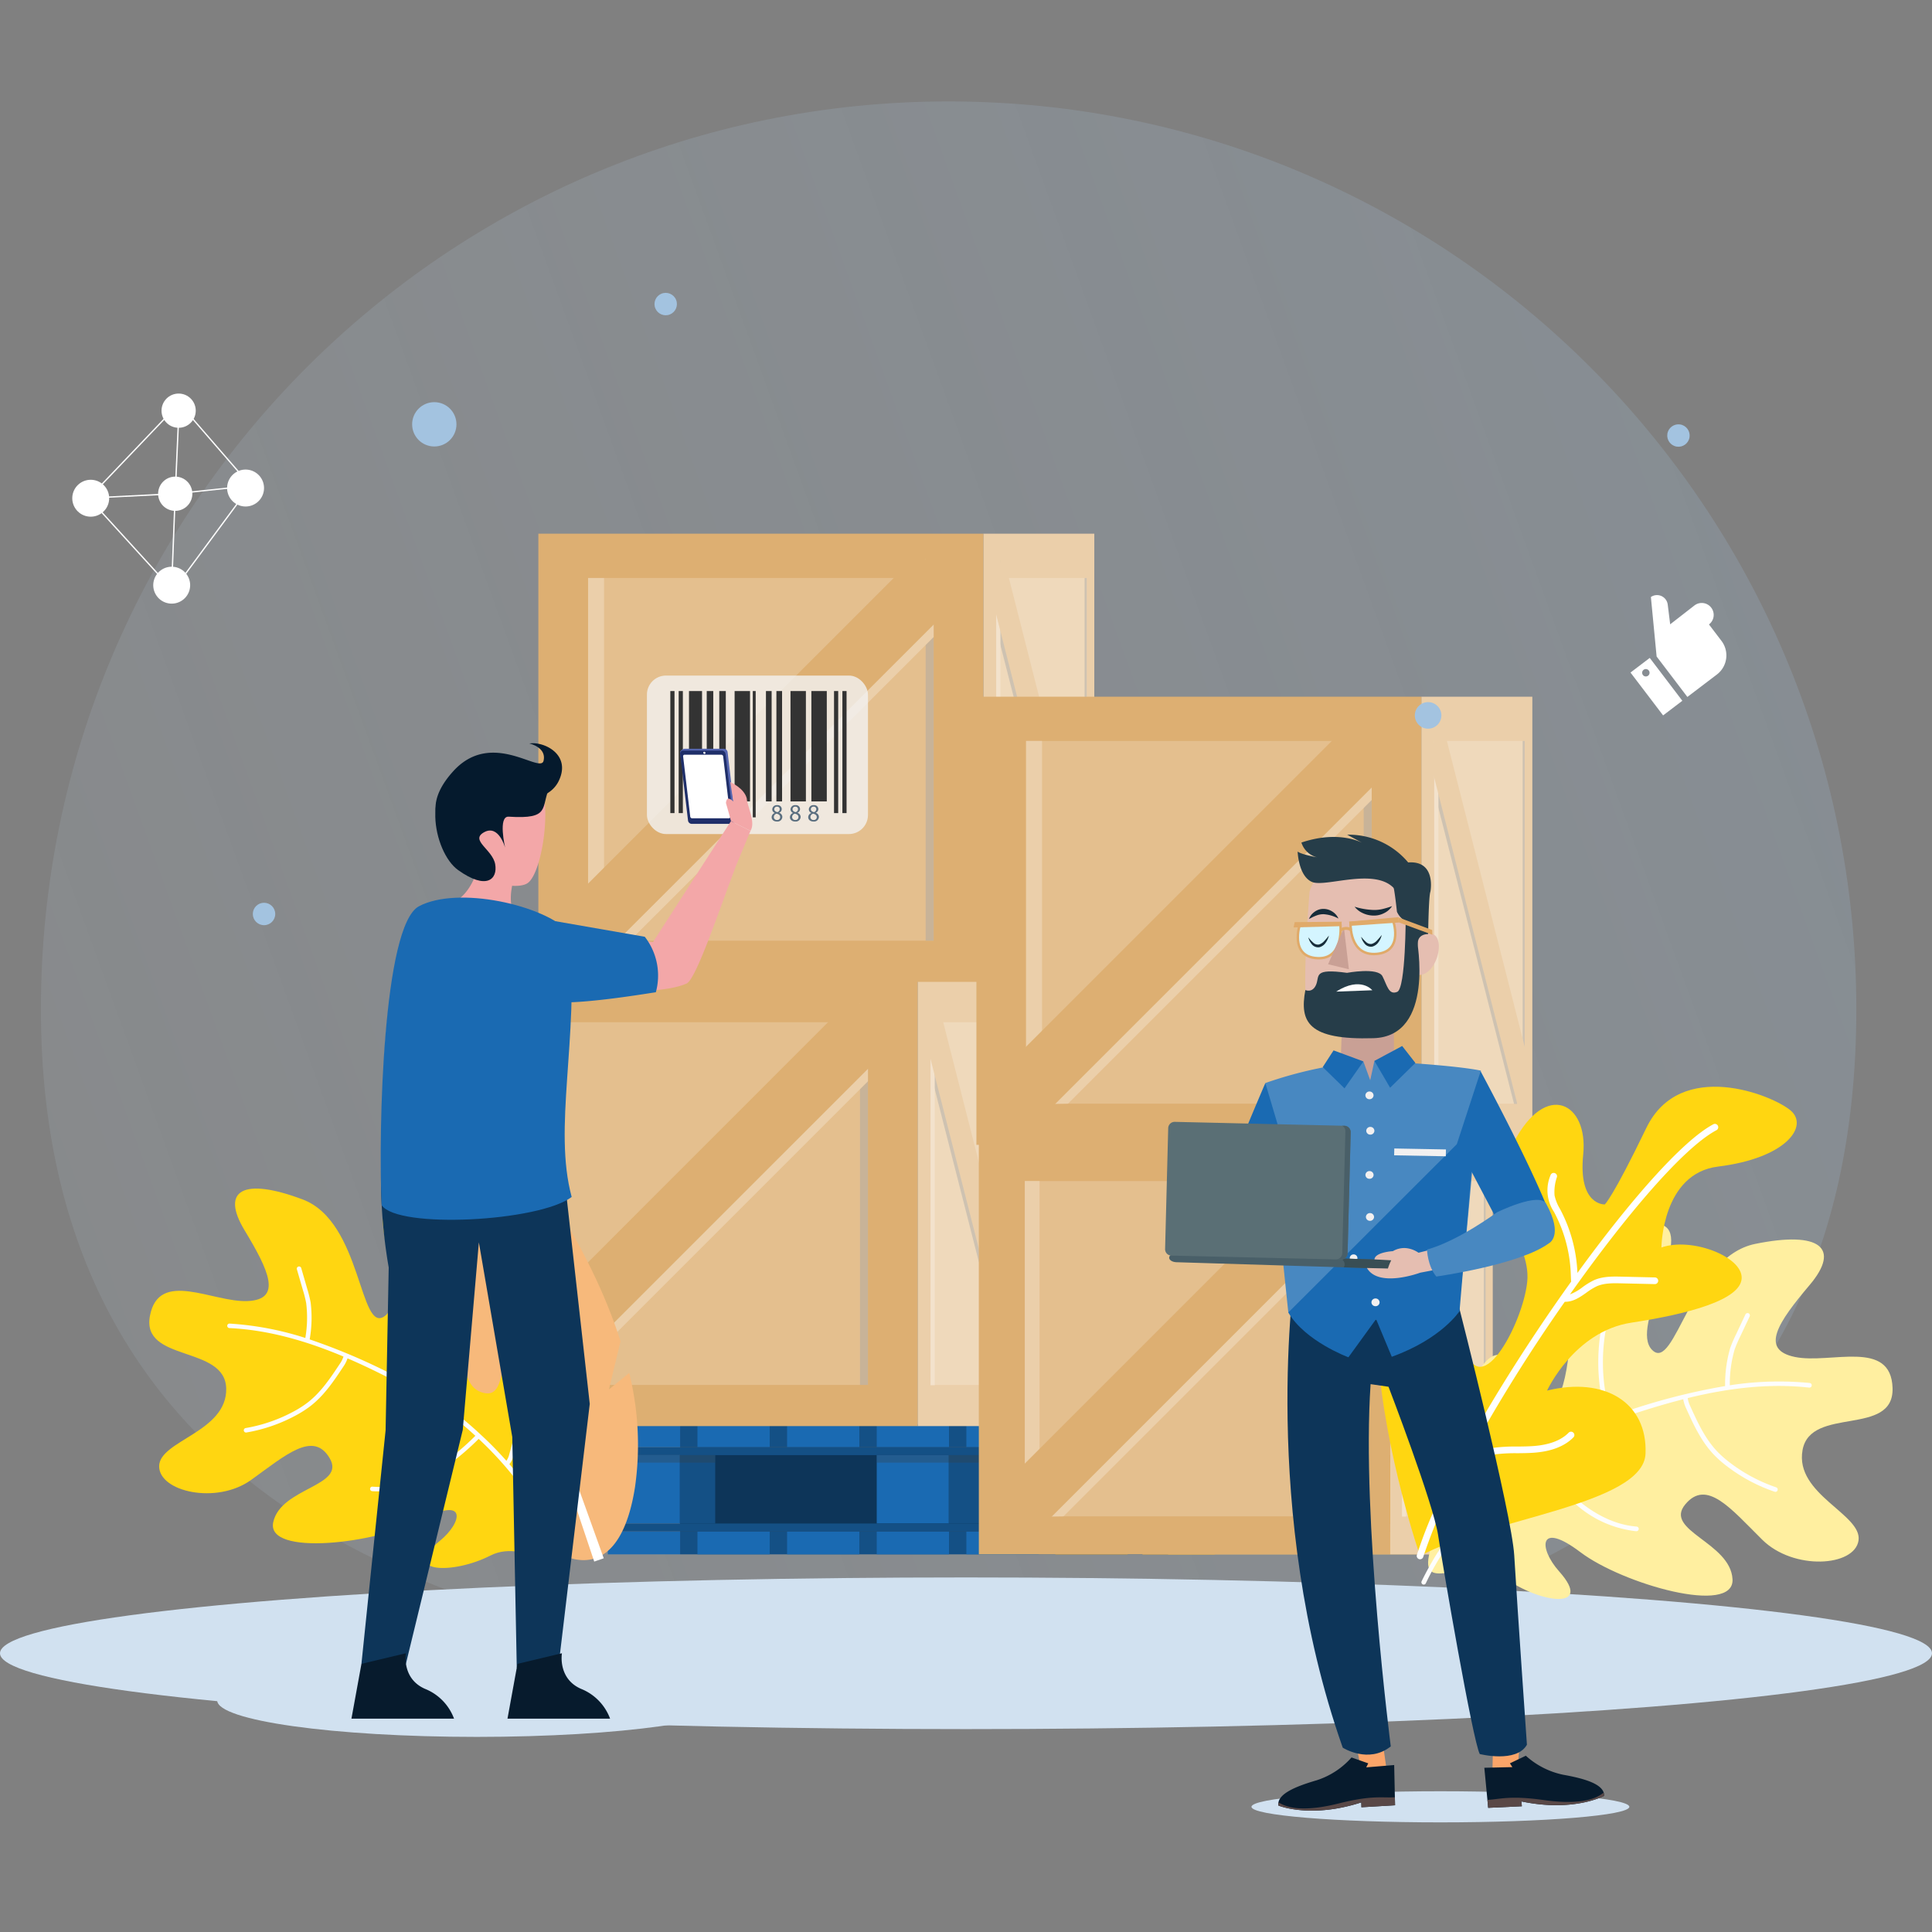 <svg xmlns="http://www.w3.org/2000/svg" xmlns:xlink="http://www.w3.org/1999/xlink" viewBox="0 0 500 500"><rect x="0" y="0" width="500" height="500" fill="#808080" stroke="none"/><defs><style>.cls-1{isolation:isolate;}.cls-2{opacity:0.2;fill:url(#linear-gradient);}.cls-3{fill:#145085;}.cls-4{fill:#0d3559;}.cls-5{fill:#ff6800;}.cls-6{fill:#a3a3a4;}.cls-7{fill:#1a6ab2;}.cls-8{fill:#ffa600;}.cls-9{fill:#ffca66;}.cls-10{fill:#ff9d66;}.cls-11{fill:#3c3c3b;opacity:0.29;}.cls-11,.cls-15,.cls-22{mix-blend-mode:multiply;}.cls-12{fill:#ebcfaa;}.cls-13{fill:#ddaf72;}.cls-14{fill:#e4bf8e;}.cls-15{fill:#a4a4a5;opacity:0.44;}.cls-16{fill:#efd9bb;}.cls-17{fill:#f3e2cc;}.cls-18{fill:#f2f2f2;opacity:0.8;}.cls-19,.cls-40{fill:none;}.cls-20{fill:#333;}.cls-21{fill:#5a6e7f;}.cls-22{fill:#d1e1f0;}.cls-23{fill:#ffefa0;}.cls-24{fill:#fdfdfd;}.cls-25{fill:#ffd611;}.cls-26{fill:#fff;}.cls-27{fill:#f7b97b;}.cls-28{fill:#071b2d;}.cls-29{fill:#f3a7a8;}.cls-30{fill:#051a2d;}.cls-31{fill:#5666af;}.cls-32{fill:#1f2f69;}.cls-33{fill:#a3c3e0;}.cls-34{fill:#c9a095;}.cls-35{fill:#e5beb1;}.cls-36{fill:#263d49;}.cls-37{fill:#172d3a;}.cls-38{fill:#d4f5ff;stroke-width:0.631px;}.cls-38,.cls-40{stroke:#e0aa69;stroke-miterlimit:10;}.cls-39{fill:#e0aa69;}.cls-40{stroke-width:0.759px;}.cls-41{fill:#fba569;}.cls-42{fill:#594847;}.cls-43{fill:#4888c1;}.cls-44{fill:#f2f0f0;}.cls-45{fill:#495f68;}.cls-46{fill:#394e54;}.cls-47{fill:#5a6f75;}</style><linearGradient id="linear-gradient" x1="-155.443" y1="381.763" x2="458.098" y2="158.785" gradientUnits="userSpaceOnUse"><stop offset="0" stop-color="#d1e1f0" stop-opacity="0.4"/><stop offset="1" stop-color="#a3c3e0"/></linearGradient></defs><title>Mobile Scan</title><g class="cls-1"><g id="Layer_1" data-name="Layer 1"><path class="cls-2" d="M480.418,261.166c0,129.741-100.677,170.699-230.418,170.699S10.584,390.907,10.584,261.166,115.76,26.249,245.501,26.249,480.418,131.425,480.418,261.166Z"/><rect class="cls-3" x="176.006" y="396.338" width="119.683" height="5.925"/><rect class="cls-3" x="176.006" y="368.599" width="119.683" height="5.931"/><rect class="cls-4" x="176.006" y="374.53" width="196.688" height="21.808"/><rect class="cls-5" x="264.241" y="358.156" width="9.454" height="10.443"/><path class="cls-6" d="M309.417,366.014h-4.021v-5.83h4.021Zm-3.618-.513h3.222v-4.804h-3.222Z"/><rect class="cls-6" x="306.909" y="361.525" width="1" height="3.163"/><path class="cls-6" d="M314.429,366.014h-4.013v-5.83h4.013Zm-3.617-.513h3.222v-4.804h-3.222Z"/><rect class="cls-6" x="311.924" y="361.525" width="0.996" height="3.163"/><path class="cls-6" d="M319.442,366.014h-4.013v-5.83h4.013Zm-3.621-.513h3.225v-4.804h-3.225Z"/><rect class="cls-6" x="316.937" y="361.525" width="0.996" height="3.163"/><rect class="cls-7" x="157.3" y="368.599" width="18.706" height="5.931"/><rect class="cls-7" x="157.3" y="376.588" width="18.706" height="17.692"/><rect class="cls-7" x="226.898" y="376.588" width="18.703" height="17.692"/><rect class="cls-8" x="283.599" y="376.588" width="18.699" height="17.692"/><rect class="cls-8" x="320.416" y="376.588" width="17.066" height="17.692"/><rect class="cls-8" x="355.2" y="376.588" width="17.066" height="17.692"/><rect class="cls-9" x="302.288" y="376.588" width="9.457" height="17.692"/><rect class="cls-3" x="245.501" y="376.588" width="9.187" height="17.692"/><rect class="cls-3" x="175.908" y="376.588" width="9.187" height="17.692"/><rect class="cls-9" x="337.482" y="376.588" width="9.458" height="17.692"/><rect class="cls-9" x="372.266" y="376.588" width="9.461" height="17.692"/><rect class="cls-7" x="180.5" y="368.599" width="18.706" height="5.931"/><rect class="cls-7" x="203.698" y="368.599" width="18.703" height="5.931"/><rect class="cls-7" x="226.898" y="368.599" width="18.703" height="5.931"/><rect class="cls-7" x="250.097" y="368.599" width="18.703" height="5.931"/><rect class="cls-8" x="273.12" y="368.599" width="18.707" height="5.931"/><rect class="cls-3" x="157.3" y="374.53" width="156.964" height="2.058"/><rect class="cls-7" x="157.3" y="396.338" width="18.706" height="5.925"/><rect class="cls-7" x="180.5" y="396.338" width="18.706" height="5.925"/><rect class="cls-7" x="203.698" y="396.338" width="18.703" height="5.925"/><rect class="cls-7" x="226.898" y="396.338" width="18.703" height="5.925"/><rect class="cls-7" x="250.097" y="396.338" width="18.703" height="5.925"/><rect class="cls-8" x="273.12" y="396.338" width="18.707" height="5.925"/><rect class="cls-8" x="295.69" y="368.599" width="18.699" height="5.931"/><rect class="cls-8" x="295.69" y="396.338" width="18.699" height="5.925"/><rect class="cls-3" x="157.3" y="394.28" width="156.964" height="2.058"/><rect class="cls-9" x="302.298" y="368.599" width="79.429" height="5.931"/><rect class="cls-9" x="302.298" y="396.338" width="79.429" height="5.925"/><rect class="cls-10" x="302.17" y="374.53" width="79.557" height="2.058"/><rect class="cls-10" x="302.17" y="394.28" width="79.557" height="2.058"/><rect class="cls-11" x="157.3" y="376.588" width="27.795" height="1.948"/><rect class="cls-11" x="226.898" y="376.588" width="27.79" height="1.948"/><rect class="cls-11" x="283.599" y="376.588" width="28.146" height="1.948"/><rect class="cls-11" x="320.416" y="376.588" width="26.524" height="1.948"/><rect class="cls-11" x="355.2" y="376.588" width="26.527" height="1.948"/><rect class="cls-12" x="237.48" y="253.102" width="28.72" height="115.971"/><rect class="cls-13" x="122.33" y="253.102" width="115.15" height="115.971"/><rect class="cls-14" x="135.208" y="264.551" width="89.422" height="93.867"/><rect class="cls-12" x="135.208" y="264.551" width="4.119" height="84.588"/><rect class="cls-15" x="222.557" y="264.551" width="2.072" height="93.867"/><rect class="cls-16" x="240.824" y="264.551" width="23.41" height="93.867"/><rect class="cls-15" x="263.695" y="264.551" width="0.538" height="84.588"/><polygon class="cls-12" points="146.039 358.418 141.841 358.489 128.177 353.902 222.433 259.646 224.629 276.6 224.629 279.828 146.039 358.418"/><polygon class="cls-13" points="137.748 363.481 126.564 352.296 220.82 258.024 232.012 269.226 137.748 363.481"/><polygon class="cls-15" points="261.473 358.489 262.302 358.489 265.168 350.567 242.032 259.646 240.992 272.49 241.044 278.469 261.473 358.489"/><rect class="cls-17" x="240.824" y="264.551" width="1.084" height="93.938"/><polygon class="cls-12" points="263.581 363.481 265.812 349.863 242.446 258.024 239.589 269.226 263.581 363.481"/><rect class="cls-12" x="254.486" y="138.119" width="28.72" height="115.989"/><rect class="cls-13" x="139.326" y="138.119" width="115.159" height="115.989"/><rect class="cls-14" x="152.195" y="149.585" width="89.431" height="93.867"/><rect class="cls-12" x="152.195" y="149.585" width="4.13" height="84.553"/><rect class="cls-15" x="239.554" y="149.585" width="2.072" height="93.867"/><rect class="cls-16" x="257.82" y="149.585" width="23.419" height="93.867"/><rect class="cls-15" x="280.692" y="149.585" width="0.547" height="84.553"/><polygon class="cls-12" points="163.027 243.452 158.828 243.506 145.167 238.936 239.429 144.664 241.626 161.633 241.626 164.862 163.027 243.452"/><polygon class="cls-13" points="154.753 248.497 143.552 237.314 237.816 143.058 249.018 154.26 154.753 248.497"/><polygon class="cls-15" points="278.479 243.506 279.29 243.506 282.166 235.603 259.029 144.664 257.989 157.524 258.032 163.505 278.479 243.506"/><rect class="cls-17" x="257.82" y="149.585" width="1.086" height="93.921"/><polygon class="cls-12" points="280.569 248.497 282.8 234.897 259.443 143.058 256.594 154.26 280.569 248.497"/><rect class="cls-12" x="367.846" y="180.31" width="28.721" height="115.971"/><rect class="cls-13" x="252.696" y="180.31" width="115.15" height="115.971"/><rect class="cls-14" x="265.547" y="191.759" width="89.448" height="93.867"/><rect class="cls-12" x="265.547" y="191.759" width="4.137" height="84.588"/><rect class="cls-15" x="352.924" y="191.759" width="2.071" height="93.867"/><rect class="cls-16" x="371.181" y="191.759" width="23.41" height="93.867"/><rect class="cls-15" x="394.061" y="191.759" width="0.529" height="84.588"/><polygon class="cls-12" points="276.396 285.627 272.198 285.697 258.527 281.111 352.79 186.855 354.995 203.808 354.995 207.036 276.396 285.627"/><polygon class="cls-13" points="268.105 290.69 256.921 279.505 351.186 185.233 362.378 196.434 268.105 290.69"/><polygon class="cls-15" points="391.839 285.697 392.659 285.697 395.526 277.776 372.389 186.855 371.349 199.699 371.392 205.678 391.839 285.697"/><rect class="cls-17" x="371.181" y="191.759" width="1.086" height="93.938"/><polygon class="cls-12" points="393.938 290.69 396.16 277.071 372.796 185.233 369.954 196.434 393.938 290.69"/><rect class="cls-12" x="359.777" y="295.068" width="26.546" height="107.194"/><rect class="cls-13" x="253.319" y="295.068" width="106.458" height="107.194"/><rect class="cls-14" x="265.215" y="305.658" width="82.669" height="86.769"/><rect class="cls-12" x="265.215" y="305.658" width="3.823" height="78.18"/><rect class="cls-15" x="345.973" y="305.658" width="1.911" height="86.769"/><rect class="cls-16" x="362.856" y="305.658" width="21.64" height="86.769"/><rect class="cls-15" x="383.998" y="305.658" width="0.498" height="78.18"/><polygon class="cls-12" points="275.233 392.427 271.356 392.487 258.72 388.254 345.852 301.11 347.884 316.804 347.884 319.777 275.233 392.427"/><rect class="cls-13" x="298.653" y="286.752" width="14.635" height="123.228" transform="translate(335.948 -114.32) rotate(45)"/><polygon class="cls-15" points="381.951 392.487 382.712 392.487 385.359 385.163 363.972 301.11 363.006 312.996 363.05 318.525 381.951 392.487"/><rect class="cls-17" x="362.856" y="305.658" width="1" height="86.829"/><polygon class="cls-12" points="383.887 397.107 385.949 384.519 364.353 299.624 361.718 309.971 383.887 397.107"/><rect class="cls-18" x="167.424" y="174.835" width="57.206" height="41.016" rx="4.931"/><path class="cls-19" d="M200.266,211.426a.76.76,0,0,0,.822.784.743.743,0,0,0,.821-.733c0-.499-.348-.739-.903-.897A.892.892,0,0,0,200.266,211.426Z"/><path class="cls-19" d="M200.38,209.423c0,.411.311.632.785.758a.81.81,0,0,0,.626-.746.638.638,0,0,0-.696-.669A.654.654,0,0,0,200.38,209.423Z"/><path class="cls-19" d="M209.732,211.426a.761.761,0,0,0,.823.784.742.742,0,0,0,.821-.733c0-.499-.348-.739-.904-.897A.893.893,0,0,0,209.732,211.426Z"/><path class="cls-19" d="M209.846,209.423c0,.411.311.632.784.758a.808.808,0,0,0,.625-.746.638.638,0,0,0-.695-.669A.654.654,0,0,0,209.846,209.423Z"/><path class="cls-19" d="M189.966,209.448c0,.42.321.646.811.775a.83.83,0,0,0,.649-.762.657.657,0,0,0-.721-.685A.673.673,0,0,0,189.966,209.448Z"/><path class="cls-19" d="M180.251,211.496a.783.783,0,0,0,.852.801.767.767,0,0,0,.852-.749c0-.511-.361-.756-.937-.918A.917.917,0,0,0,180.251,211.496Z"/><path class="cls-19" d="M185.167,209.448c0,.42.32.646.812.775a.83.83,0,0,0,.648-.762.657.657,0,0,0-.72-.685A.673.673,0,0,0,185.167,209.448Z"/><path class="cls-19" d="M180.368,209.448c0,.42.321.646.812.775a.828.828,0,0,0,.648-.762.656.656,0,0,0-.72-.685A.674.674,0,0,0,180.368,209.448Z"/><path class="cls-19" d="M205.114,209.423c0,.411.309.632.782.758a.808.808,0,0,0,.626-.746.638.638,0,0,0-.695-.669A.652.652,0,0,0,205.114,209.423Z"/><path class="cls-19" d="M185.049,211.496a.782.782,0,0,0,.851.801.766.766,0,0,0,.851-.749c0-.511-.36-.756-.937-.918A.915.915,0,0,0,185.049,211.496Z"/><path class="cls-19" d="M189.848,211.496a.781.781,0,0,0,.851.801.766.766,0,0,0,.851-.749c0-.511-.359-.756-.936-.918A.914.914,0,0,0,189.848,211.496Z"/><path class="cls-19" d="M205,211.426a.76.76,0,0,0,.822.784.743.743,0,0,0,.82-.733c0-.499-.346-.739-.903-.897A.892.892,0,0,0,205,211.426Z"/><rect class="cls-20" x="173.48" y="178.844" width="1.081" height="31.587"/><rect class="cls-20" x="175.642" y="178.844" width="1.081" height="31.587"/><rect class="cls-20" x="215.847" y="178.844" width="1.079" height="31.587"/><rect class="cls-20" x="218.009" y="178.844" width="1.081" height="31.587"/><rect class="cls-20" x="178.309" y="178.844" width="3.379" height="28.562"/><rect class="cls-20" x="182.904" y="178.844" width="1.689" height="28.562"/><rect class="cls-20" x="186.147" y="178.844" width="1.69" height="28.562"/><rect class="cls-20" x="190.117" y="178.844" width="3.987" height="28.562"/><rect class="cls-20" x="204.579" y="178.844" width="3.987" height="28.562"/><rect class="cls-20" x="209.984" y="178.844" width="3.988" height="28.562"/><rect class="cls-20" x="198.227" y="178.844" width="1.471" height="28.562"/><rect class="cls-20" x="194.82" y="178.844" width="0.749" height="32.683"/><rect class="cls-20" x="200.931" y="178.844" width="1.469" height="28.562"/><path class="cls-21" d="M179.661,211.574c0,.614.537,1.137,1.427,1.137a1.306,1.306,0,0,0,1.448-1.222,1.166,1.166,0,0,0-.858-1.085v-.019a1.067,1.067,0,0,0,.7-.983,1.094,1.094,0,0,0-1.238-1.034,1.185,1.185,0,0,0-1.315,1.118,1.04,1.04,0,0,0,.674.944l.005.019A1.204,1.204,0,0,0,179.661,211.574Zm.707-2.126a.674.674,0,0,1,.74-.672.656.656,0,0,1,.72.685.828.828,0,0,1-.648.762C180.69,210.094,180.368,209.868,180.368,209.448Zm.649,1.182c.576.161.937.407.937.918a.767.767,0,0,1-.852.749.783.783,0,0,1-.852-.801A.917.917,0,0,1,181.017,210.63Z"/><path class="cls-21" d="M184.46,211.574c0,.614.537,1.137,1.428,1.137a1.305,1.305,0,0,0,1.447-1.222,1.165,1.165,0,0,0-.858-1.085v-.019a1.067,1.067,0,0,0,.701-.983,1.093,1.093,0,0,0-1.237-1.034,1.187,1.187,0,0,0-1.317,1.118,1.043,1.043,0,0,0,.674.944l.007.019A1.203,1.203,0,0,0,184.46,211.574Zm.707-2.126a.673.673,0,0,1,.74-.672.657.657,0,0,1,.72.685.83.83,0,0,1-.648.762C185.488,210.094,185.167,209.868,185.167,209.448Zm.648,1.182c.577.161.937.407.937.918a.766.766,0,0,1-.851.749.782.782,0,0,1-.851-.801A.915.915,0,0,1,185.815,210.63Z"/><path class="cls-21" d="M189.259,211.574c0,.614.537,1.137,1.427,1.137a1.305,1.305,0,0,0,1.447-1.222,1.166,1.166,0,0,0-.858-1.085v-.019a1.068,1.068,0,0,0,.701-.983,1.093,1.093,0,0,0-1.237-1.034,1.187,1.187,0,0,0-1.316,1.118,1.041,1.041,0,0,0,.675.944l.006.019A1.202,1.202,0,0,0,189.259,211.574Zm.707-2.126a.673.673,0,0,1,.739-.672.657.657,0,0,1,.721.685.83.83,0,0,1-.649.762C190.287,210.094,189.966,209.868,189.966,209.448Zm.647,1.182c.577.161.936.407.936.918a.766.766,0,0,1-.851.749.781.781,0,0,1-.851-.801A.914.914,0,0,1,190.613,210.63Z"/><path class="cls-21" d="M199.698,211.502c0,.601.518,1.112,1.377,1.112a1.265,1.265,0,0,0,1.397-1.194,1.138,1.138,0,0,0-.829-1.061V210.34a1.044,1.044,0,0,0,.677-.961,1.061,1.061,0,0,0-1.194-1.011,1.15,1.15,0,0,0-1.269,1.093,1.018,1.018,0,0,0,.65.922l.006.019A1.174,1.174,0,0,0,199.698,211.502Zm.681-2.079a.654.654,0,0,1,.715-.656.638.638,0,0,1,.696.669.81.81,0,0,1-.626.746C200.69,210.055,200.38,209.834,200.38,209.423Zm.626,1.157c.555.158.903.398.903.897a.743.743,0,0,1-.821.733.76.76,0,0,1-.822-.784A.892.892,0,0,1,201.006,210.58Z"/><path class="cls-21" d="M204.431,211.502c0,.601.519,1.112,1.378,1.112a1.265,1.265,0,0,0,1.397-1.194,1.138,1.138,0,0,0-.829-1.061V210.34a1.045,1.045,0,0,0,.677-.961,1.061,1.061,0,0,0-1.195-1.011,1.149,1.149,0,0,0-1.269,1.093,1.016,1.016,0,0,0,.65.922l.005.019A1.173,1.173,0,0,0,204.431,211.502Zm.684-2.079a.652.652,0,0,1,.713-.656.638.638,0,0,1,.695.669.808.808,0,0,1-.626.746C205.423,210.055,205.114,209.834,205.114,209.423Zm.625,1.157c.557.158.903.398.903.897a.743.743,0,0,1-.82.733.76.76,0,0,1-.822-.784A.892.892,0,0,1,205.739,210.58Z"/><path class="cls-21" d="M209.165,211.502c0,.601.518,1.112,1.377,1.112a1.265,1.265,0,0,0,1.397-1.194,1.139,1.139,0,0,0-.828-1.061V210.34a1.044,1.044,0,0,0,.677-.961,1.061,1.061,0,0,0-1.194-1.011,1.15,1.15,0,0,0-1.27,1.093,1.019,1.019,0,0,0,.65.922l.007.019A1.173,1.173,0,0,0,209.165,211.502Zm.681-2.079a.654.654,0,0,1,.715-.656.638.638,0,0,1,.695.669.808.808,0,0,1-.625.746C210.156,210.055,209.846,209.834,209.846,209.423Zm.626,1.157c.556.158.904.398.904.897a.742.742,0,0,1-.821.733.761.761,0,0,1-.823-.784A.893.893,0,0,1,210.472,210.58Z"/><ellipse class="cls-22" cx="250" cy="427.865" rx="250" ry="19.626"/><path class="cls-23" d="M370.047,401.511c5.176-20.165,9.454-52.2,18.424-50.859s2.521,15.04,9.29,14.88,8.178-9.877,9.265-27.425,16.012-24.496,23.482-20.954-8.893,26.206-2.947,32.206,9.993-24.027,26.673-27.436,22.252.997,14.095,10.643-12.963,16.74-3.782,18.62,24.855-4.74,25.246,8.026-21.201,4.555-23.293,16.055,15.496,16.617,14.485,23.409-16.823,7.813-24.923-.202-14.396-15.867-19.951-9.101,11.706,9.775,12.262,19.308-28.437,1.295-39.371-6.981-10.821-.99-5.519,4.951c9.156,10.26-5.074,8.273-14.055,1.701C380.295,401.67,366.952,413.568,370.047,401.511Z"/><path class="cls-24" d="M388.24,383.316a5.975,5.975,0,0,1-.757-2.561c-.019-.205-.041-.406-.066-.6-.183-1.412-.319-2.826-.399-4.207a34.223,34.223,0,0,1,.353-9.421.604.604,0,1,1,1.179.264,33.243,33.243,0,0,0-.327,9.087c.078,1.35.211,2.738.393,4.121.026.204.047.416.07.636a5.365,5.365,0,0,0,.487,1.919,95.481,95.481,0,0,1,8.023-5.922c.01-.009.009-.025.019-.033.015-.011.034-.004.05-.013a100.561,100.561,0,0,1,9.223-5.522,80.122,80.122,0,0,1,10.234-4.328,10.361,10.361,0,0,1-2.286-5.303,49.443,49.443,0,0,1,.685-20.939.604.604,0,0,1,1.171.297,48.257,48.257,0,0,0-.671,20.424c.345,1.855.911,3.875,2.332,5.067.296-.103.639-.242.927-.341a164.06,164.06,0,0,1,27.58-7.231,33.401,33.401,0,0,1,1.323-9.868,33.943,33.943,0,0,1,1.453-3.402l2.486-5.271a.605.605,0,1,1,1.094.517l-2.486,5.271a32.019,32.019,0,0,0-1.404,3.279,31.66,31.66,0,0,0-1.249,9.276,82.716,82.716,0,0,1,20.677-.597.604.604,0,0,1-.122,1.201l-.012-.001c-10.693-1.198-21.383.246-31.44,2.709a6.835,6.835,0,0,0,.671,2.124c1.842,4.045,3.744,8.228,6.801,11.511a27.551,27.551,0,0,0,3.504,3.112,41.9,41.9,0,0,0,11.908,6.347.604.604,0,0,1-.249,1.173.576.576,0,0,1-.139-.029,43.137,43.137,0,0,1-12.251-6.53,28.94,28.94,0,0,1-3.657-3.25c-3.191-3.427-5.135-7.702-7.013-11.833a8.535,8.535,0,0,1-.732-2.322c-5.699,1.446-11.196,3.189-16.351,4.959a88.149,88.149,0,0,0-12.224,5.048,99.528,99.528,0,0,0-8.584,5.101,66.166,66.166,0,0,0,10.556,11.52c3.183,2.581,8.213,5.741,14.231,6.292a1.795,1.795,0,0,0,.322.027.604.604,0,0,1-.101,1.203c-.108-.008-.219-.018-.327-.028a28.055,28.055,0,0,1-14.884-6.555,67.699,67.699,0,0,1-10.804-11.787c-12.707,8.563-22.657,19.576-28.45,31.836a.6.6,0,0,1-.6.343.586.586,0,0,1-.203-.056.6.6,0,0,1-.286-.803A78.541,78.541,0,0,1,388.24,383.316Z"/><path class="cls-25" d="M367.514,402.676c17.644-9.63,57.828-13.213,58.349-26.482s-10.655-19.97-25.484-16.311c0,0,7.019-15.325,21.798-17.574s28.366-5.878,28.567-11.517-13.076-10.668-20.767-7.945c0,0,.123-19.15,14.656-20.94,17.681-2.178,23.482-10.432,18.832-14.467s-28.627-13.697-37.402,4.486-10.746,19.78-10.746,19.78-6.932.35-5.583-12.938-9.566-19.239-17.972-3.141,4.561,25.077,3.49,36.039-12.984,33.195-16.463,15.379-24.041-21.979-22.203,3.664S367.514,402.676,367.514,402.676Z"/><path class="cls-26" d="M429.139,331.482a.864.864,0,0,0-.845-.885l-8.664-.197c-2.248-.051-4.798-.11-7.101.911a18.023,18.023,0,0,0-3.018,1.851,12.39,12.39,0,0,1-3.203,1.817c14.475-20.481,29.386-37.958,37.914-42.49a.865.865,0,0,0-.813-1.528c-8.011,4.258-21.571,19.758-35.175,38.479l-.012-.311a38.488,38.488,0,0,0-4.23-15.749l-.298-.567a11.559,11.559,0,0,1-1.376-3.422,11.72,11.72,0,0,1,.611-4.755.864.864,0,0,0-1.669-.451,10.018,10.018,0,0,0,.906,9.434l.291.555a36.774,36.774,0,0,1,4.039,15.036l.032.799c.019.53.038,1.06.078,1.587.002.025.02.042.024.066-12.163,16.961-24.169,36.23-32.116,52.136.213-3.129-1.136-5.945-2.451-8.668a28.826,28.826,0,0,1-2.005-4.885,27.059,27.059,0,0,1-.577-7.261l.133-13.1a.864.864,0,1,0-1.728-.018l-.133,13.1a28.36,28.36,0,0,0,.636,7.726,30.032,30.032,0,0,0,2.117,5.191c1.286,2.662,2.502,5.177,2.273,8.065a3.286,3.286,0,0,0,.471,2.417,116.155,116.155,0,0,0-6.564,16.057.864.864,0,0,0,.459,1.032.961.961,0,0,0,.118.046.864.864,0,0,0,1.078-.577,134.17,134.17,0,0,1,9.092-21.121.849.849,0,0,0,.627-.422c1.382-2.5,4.379-4.291,8.221-4.914a42.623,42.623,0,0,1,6.378-.374c1.409-.013,2.819-.025,4.222-.124,4.577-.323,8.051-1.665,10.328-3.988a.865.865,0,0,0-1.236-1.21c-1.969,2.013-5.071,3.182-9.214,3.473-1.367.097-2.741.109-4.115.121a43.757,43.757,0,0,0-6.638.398,15.643,15.643,0,0,0-6.029,2.236,428.172,428.172,0,0,1,24.983-40.097c2.136.044,3.877-1.142,5.552-2.327a16.299,16.299,0,0,1,2.721-1.682c1.946-.866,4.291-.81,6.359-.763l8.664.197A.864.864,0,0,0,429.139,331.482Z"/><ellipse class="cls-22" cx="123.383" cy="440.062" rx="67.175" ry="9.444"/><path class="cls-27" d="M101.615,314.896l10.031,8.631-8.7-1.027c12.82,65.675,54.355,107.607,61.398,62.32a77.552,77.552,0,0,0-1.5-29.508l-5.256,4.282,3.002-12.457c-14.657-46.245-59.846-87.634-59.846-87.634A195.026,195.026,0,0,0,101.615,314.896Z"/><path class="cls-26" d="M156.251,403.278l-20.971-58.374c-3.541-9.712-6.866-19.5-10.674-29.131-3.818-9.604-8.383-19.018-14.639-27.273,6.08,8.386,10.425,17.854,14.031,27.509,3.592,9.676,6.715,19.54,10.05,29.323l19.739,58.801Z"/><path class="cls-25" d="M146.387,399.022c-1.859-19.988-1.055-51.142-9.801-51.232s-4.69,13.937-11.111,12.754-6.284-10.65-4.647-27.524-11.517-25.762-19.169-23.527,4.479,26.306-2.096,31.114-5.857-24.399-21.22-30.185-21.34-2.438-15.041,7.988,9.795,17.913.767,18.305-22.945-8.297-25.26,3.799,19.494,7.564,19.735,18.833-17.285,13.463-17.356,20.084,14.829,10.001,23.762,3.601,16.123-12.916,20.383-5.628S72.698,384.931,70.717,393.924s26.88,5.562,38.551-.653,10.454.704,4.502,5.554c-10.28,8.375,3.572,8.649,13.124,3.76C136.605,397.613,147.498,410.974,146.387,399.022Z"/><path class="cls-24" d="M131.833,378.928a5.761,5.761,0,0,0,1.111-2.323c.05-.193.101-.381.154-.562.39-1.316.734-2.642,1.02-3.945a32.996,32.996,0,0,0,1.098-9.024.582.582,0,1,0-1.163.072,32.062,32.062,0,0,1-1.072,8.702c-.28,1.273-.618,2.575-1.001,3.864-.056.19-.108.389-.163.595a5.175,5.175,0,0,1-.756,1.753,92.066,92.066,0,0,0-6.738-6.86c-.009-.01-.004-.025-.013-.034-.012-.013-.032-.009-.045-.02a96.96,96.96,0,0,0-7.941-6.662,77.245,77.245,0,0,0-9.085-5.679,9.991,9.991,0,0,0,2.984-4.701,47.677,47.677,0,0,0,2.535-20.042.583.583,0,0,0-1.16.104,46.532,46.532,0,0,1-2.47,19.55c-.611,1.713-1.457,3.551-2.992,4.47-.266-.143-.572-.328-.831-.466a158.192,158.192,0,0,0-25.16-11.084,32.207,32.207,0,0,0,.242-9.598,32.703,32.703,0,0,0-.865-3.461L77.957,328.18a.583.583,0,0,0-1.12.326l1.564,5.397a30.883,30.883,0,0,1,.837,3.336,30.529,30.529,0,0,1-.223,9.022,79.765,79.765,0,0,0-19.598-3.716.582.582,0,0,0-.067,1.162l.011.001c10.364.487,20.323,3.49,29.524,7.366a6.589,6.589,0,0,1-.962,1.92c-2.369,3.571-4.817,7.265-8.228,9.925a26.573,26.573,0,0,1-3.81,2.43,40.41,40.41,0,0,1-12.305,4.231.582.582,0,0,0,.059,1.155.557.557,0,0,0,.137-.007,41.595,41.595,0,0,0,12.659-4.352,27.915,27.915,0,0,0,3.977-2.538c3.56-2.778,6.061-6.552,8.479-10.199a8.233,8.233,0,0,0,1.05-2.099c5.206,2.245,10.175,4.74,14.814,7.211a84.991,84.991,0,0,1,10.871,6.667,95.976,95.976,0,0,1,7.397,6.164,63.816,63.816,0,0,1-11.805,9.362c-3.424,1.973-8.694,4.216-14.508,3.824a1.738,1.738,0,0,1-.311-.023.582.582,0,0,0-.087,1.161c.104.009.211.017.315.024a27.052,27.052,0,0,0,15.171-3.976,65.278,65.278,0,0,0,12.082-9.578c10.796,10.088,18.593,22.089,22.243,34.645a.579.579,0,0,0,.519.418.564.564,0,0,0,.202-.023.579.579,0,0,0,.395-.721A75.735,75.735,0,0,0,131.833,378.928Z"/><path class="cls-4" d="M98.798,297.239a136.066,136.066,0,0,0,1.8,30.79l-.806,42.14L93.54,430.608h11.505l14.719-60.552,4.167-48.541,8.643,50.38,1.166,59.717,10.874-1.004,8.014-67.274-8.519-76.16Z"/><path class="cls-28" d="M93.54,430.608l-2.587,14.181h26.554a13.259,13.259,0,0,0-7.513-7.714c-6.093-2.666-4.95-9.21-4.95-9.21Z"/><path class="cls-28" d="M133.923,430.608l-2.587,14.181H157.89a13.259,13.259,0,0,0-7.513-7.714c-6.093-2.666-4.95-9.21-4.95-9.21Z"/><path class="cls-29" d="M119.103,232.402c2.853-2.408,4.368-6.272,5.237-10.354l9.384,2.345c-1.221,4.343-2.297,8.403-.787,11.918Z"/><path class="cls-29" d="M119.947,224.418c-1.026,1.55,12.518,6.645,16.51,4.188,3.967-2.441,6.938-22.385,2.332-27.973l-6.47-1.489a12.058,12.058,0,0,0-14.544,14.039Z"/><path class="cls-7" d="M98.774,311.903c4.15,6.19,40.721,4.274,49.173-2.132-4.836-17.978,1.825-40.391-.45-68.417-6.617-7.18-29.114-12.175-39.123-6.785C99.145,239.656,97.868,292.051,98.774,311.903Z"/><path class="cls-30" d="M131.651,211.353c11.021.723,8.215-2.407,10.581-7.62,3.063-6.748-5.275-7.051-21.106-4.303-12.651,2.196-9.081,21.083-2.567,25.742,7.384,5.281,10.273,2.345,9.596-1.506s-6.643-6.204-2.861-8.29,5.439,3.994,5.439,3.994S128.802,211.166,131.651,211.353Z"/><path class="cls-31" d="M189.252,213.212l-9.807-.237a.996.996,0,0,1-.968-.855l-2.483-17.322c-.056-.472.706-1.019,1.185-1.019h10.154a.996.996,0,0,1,.968.855l2.065,17.487C190.421,212.593,189.731,213.212,189.252,213.212Z"/><path class="cls-32" d="M187.768,195.096l2.04,17.274a.738.738,0,0,1-.662.84h-.004l-.001.002-.037.002c-.017.002-.037.002-.052.002H179.019a.983.983,0,0,1-.948-.784c-.004-.02-.008-.039-.01-.06l-2.04-17.274a.615.615,0,0,1-.004-.076l-.002-.015.001-.007.001-.007a.737.737,0,0,1,.014-.132.056.056,0,0,1,.002-.014l.001-.006.001-.002.003-.012.001-.002a.117.117,0,0,1,.008-.026.693.693,0,0,1,.344-.444l.001-.002.004-.003.001-.002.004-.003.001-.002.001-.002a.807.807,0,0,1,.375-.091h10.032A.984.984,0,0,1,187.768,195.096Z"/><path class="cls-26" d="M187.151,195.738l1.844,15.615a.368.368,0,0,1-.377.42h-9.51a.494.494,0,0,1-.474-.42l-1.844-15.615a.368.368,0,0,1,.375-.42h9.51A.49.49,0,0,1,187.151,195.738Z"/><path class="cls-26" d="M182.578,194.832a.244.244,0,0,1-.249.278.324.324,0,0,1-.315-.278.244.244,0,0,1,.249-.278A.324.324,0,0,1,182.578,194.832Z"/><path class="cls-29" d="M194.222,215.046l-3.679,8.843c-4.688,12.385-10.229,29.025-12.752,30.605-5.111,2.328-15.679,2.235-25.87,2.304L144.537,240.64l24.462,3.168,15.08-23.42,5.097-7.876Z"/><path class="cls-29" d="M188.573,210.262l-.702-2.462c.151-1.592,1.018-1.23,1.918-.372l-.791-5.023s3.627,1.548,4.271,4.262c-.016,1.637,2.416,6.154.95,8.361l-5.039-2.513Z"/><path class="cls-7" d="M169.731,256.798c-.694.058-14.616,2.463-22.955,2.617l-3.07-21.014,23.164,4.034A16.36,16.36,0,0,1,169.731,256.798Z"/><path class="cls-30" d="M138.814,201.626c1.169,1.655.801,7.139.801,7.139a19.326,19.326,0,0,0-4.332-5.516c-.222-.198-.083-1.186-.083-1.186Z"/><path class="cls-30" d="M117.694,214.381c4.13-6.614,10.226-4.55,14.921-6.942a3.803,3.803,0,0,1-3.088-.622s11.773,2.193,15.092-4.745-4.04-10.283-7.625-9.653c0,0,4.501.958,3.68,4.468s-13.391-8.246-23.344,2.672c-9.873,10.829-.844,16.707-.844,16.707l2.277,1.782Z"/><circle class="cls-33" cx="112.395" cy="109.815" r="5.735"/><circle class="cls-33" cx="369.591" cy="185.146" r="3.438" transform="translate(-22.667 315.569) rotate(-45)"/><circle class="cls-33" cx="68.331" cy="236.536" r="2.901"/><circle class="cls-33" cx="172.284" cy="78.691" r="2.901" transform="translate(-17 71.92) rotate(-22.5)"/><circle class="cls-33" cx="434.378" cy="112.716" r="2.901" transform="translate(258.957 525.774) rotate(-81.536)"/><path class="cls-26" d="M22.742,128.896l23.657-24.768,18.667,21.559-.081.109L44.808,153.113Zm23.645-24.263-23.18,24.268,21.574,23.677,19.85-26.875Z"/><polygon class="cls-26" points="22.965 128.73 45.189 127.617 46.223 104.374 46.562 104.389 45.514 127.94 22.982 129.069 22.965 128.73"/><polygon class="cls-26" points="45.187 127.625 64.83 125.527 64.866 125.865 45.516 127.932 44.571 152.422 44.232 152.409 45.187 127.625"/><path class="cls-26" d="M44.976,132.191a4.428,4.428,0,1,1,4.788-4.037A4.428,4.428,0,0,1,44.976,132.191Z"/><circle class="cls-26" cx="46.231" cy="106.281" r="4.428"/><path class="cls-26" d="M63.149,131.062a4.777,4.777,0,1,1,5.164-4.354A4.777,4.777,0,0,1,63.149,131.062Z"/><circle class="cls-26" cx="44.437" cy="151.442" r="4.777" transform="translate(-113.369 153.992) rotate(-74.572)"/><circle class="cls-26" cx="23.481" cy="128.942" r="4.777" transform="translate(-77.591 45.503) rotate(-40.138)"/><path class="cls-26" d="M421.974,174.055l8.436,11.091,4.979-3.786-8.436-11.092Zm4.55.816a.957.957,0,1,1,.182-1.341A.953.953,0,0,1,426.524,174.871Z"/><path class="cls-26" d="M436.692,180.369l7.642-5.812a6.205,6.205,0,0,0,1.183-8.695l-3.237-4.256h0a3.094,3.094,0,0,0,.59-4.336h0a3.094,3.094,0,0,0-4.336-.59l-6.294,4.894-.628-5.065a2.795,2.795,0,0,0-4.323-2.032l-.04.03,1.483,15.394Z"/><path class="cls-22" d="M421.67,467.601c0,2.224-21.891,4.027-48.894,4.027s-48.894-1.803-48.894-4.027,21.891-4.027,48.894-4.027S421.67,465.376,421.67,467.601Z"/><polygon class="cls-34" points="360.66 255.7 360.773 274.284 361.896 283.727 354.516 285.657 345.941 288.07 346.983 274.338 347.489 260.299 360.66 255.7"/><path class="cls-35" d="M357.131,224.361c9.844,2.303,9.459,8.736,9.459,8.736a54.837,54.837,0,0,1,.241,9.69,3.362,3.362,0,0,1,4.069-.979c3.339,1.421.665,11.427-4.434,10.472a24.749,24.749,0,0,1-1.944,6.923c-1.489,2.834-7.888,7.083-13.5,7.669s-12.696-2.471-13.105-8.72c-.568-8.657.997-27.29.997-27.29S340.83,220.546,357.131,224.361Z"/><path class="cls-36" d="M360.667,229.656c2.667.037,6.866-.766,9.533-.78-.003-.254,0,1.856-.007,1.875-.463,1.089-.588,10.979-.588,10.979-2.684.076-2.649,2.118-2.649,2.118l-.443,4.544-2.659-.308.025-9.64a5.085,5.085,0,0,1-2.353-2.491S361.046,231.38,360.667,229.656Z"/><path class="cls-37" d="M350.566,234.657a18.783,18.783,0,0,0,4.904.841,9.315,9.315,0,0,0,2.352-.248,24.072,24.072,0,0,0,2.455-.745,5.208,5.208,0,0,1-2.065,1.81,5.71,5.71,0,0,1-2.754.636,6.636,6.636,0,0,1-2.731-.62A5.608,5.608,0,0,1,350.566,234.657Z"/><path class="cls-37" d="M346.392,237.72a9.418,9.418,0,0,0-3.858-1.127,4.914,4.914,0,0,0-1.828.334,10.225,10.225,0,0,0-.947.398c-.323.153-.629.346-1.006.493a5.484,5.484,0,0,1,.577-1.013,4.369,4.369,0,0,1,.864-.819,3.842,3.842,0,0,1,2.347-.765,4.22,4.22,0,0,1,2.335.735A4.089,4.089,0,0,1,346.392,237.72Z"/><path class="cls-36" d="M348.606,251.771s7.959-1.492,9.173.879,1.605,4.956,3.822,4.046S363.8,236.907,363.8,236.907l2.879,6.304s4.802,24.995-11.218,25.472c-16.802.5-19.204-4.08-17.635-12.46,0,0,1.843.866,2.786-1.393S339.778,250.556,348.606,251.771Z"/><path class="cls-26" d="M345.798,256.629l9.358-.352S352.201,252.557,345.798,256.629Z"/><path class="cls-36" d="M370.193,230.75s1.586-8.09-5.758-7.551a20.062,20.062,0,0,0-15.782-7.179l4.332,2.345s-5.926-3.752-16.181-.316a5.677,5.677,0,0,0,4.797,3.957s-4.703-.775-5.771-1.625c0,0,.189,6.364,3.732,7.873s16.999-4.143,21.658,2.191,8.137-.634,8.137-.634"/><path class="cls-38" d="M360.457,237.982l-10.938.871s-.436,8.663,6.77,8.014S360.457,237.982,360.457,237.982Z"/><polygon class="cls-39" points="349.124 238.511 361.777 237.378 362.104 238.741 349.374 239.615 349.124 238.511"/><path class="cls-38" d="M336.404,239.214l10.479-.278s1.2,9.474-6.023,9.037S336.404,239.214,336.404,239.214Z"/><polygon class="cls-39" points="347.254 238.533 335.065 238.649 334.783 240.021 347.053 239.693 347.254 238.533"/><polygon class="cls-34" points="349.093 250.848 347.817 240.123 343.707 249.547 349.093 250.848"/><polygon class="cls-39" points="362.081 238.74 370.71 241.915 370.653 240.694 361.777 237.378 362.081 238.74"/><path class="cls-40" d="M349.733,240.699a2.376,2.376,0,0,0-2.792.04"/><polygon class="cls-41" points="357.255 446.671 359.336 461.489 353.31 463.469 350.252 447.613 357.255 446.671"/><path class="cls-28" d="M349.772,454.829a20.25,20.25,0,0,1-8.993,5.899c-5.465,1.595-10.388,3.582-9.921,6.55,0,0,8.26,3.442,21.446-.821l.027,1.259,8.707-.512-.225-10.413-7.23.599.514-1.04Z"/><path class="cls-42" d="M346.531,466.713c-11.836,2.982-14.922-.013-15.621-.212a1.833,1.833,0,0,0-.052.776s8.26,3.442,21.446-.821l.027,1.259,8.707-.512-.045-2.077C357.885,465.355,355.257,464.514,346.531,466.713Z"/><polygon class="cls-41" points="386.49 447.063 386.161 462.008 392.382 463.341 393.56 447.26 386.49 447.063"/><path class="cls-28" d="M394.884,454.381a20.569,20.569,0,0,0,9.629,4.914c5.618,1.008,10.744,2.465,10.628,5.463,0,0-7.805,4.292-21.409,1.445l.121,1.254-8.713.409-.998-10.372,7.255-.168-.633-.98Z"/><path class="cls-42" d="M399.499,465.85c12.112,1.716,14.828-1.587,15.5-1.858a1.848,1.848,0,0,1,.143.765s-7.805,4.292-21.409,1.445l.121,1.254-8.713.409-.199-2.069C388.056,465.697,390.569,464.585,399.499,465.85Z"/><path class="cls-4" d="M335.156,328.927S325.911,391.024,347.5,452.296c0,0,6.646,4.271,12.431-.328,0,0-7.603-58.905-5.223-93.751l4.637.672s11.598,30.191,12.84,38.428,8.919,52.931,10.772,56.624c0,0,9.514,2.406,12.209-2.41,0,0-2.412-34.448-3.285-49.028-.648-10.83-14.255-64.111-14.255-64.111Z"/><path class="cls-43" d="M377.733,336.435s-22.967,9.585-44.319,3.241c0,0-3.884-36.971-5.942-59.385a107.5,107.5,0,0,1,25.383-5.55l1.754,4.817,1.091-5.004s19.982.956,27.552,2.523C383.252,277.076,379.768,319.219,377.733,336.435Z"/><polygon class="cls-7" points="366.302 275.088 359.757 281.502 355.7 274.553 362.879 270.703 366.302 275.088"/><polygon class="cls-7" points="342.321 276.163 347.956 281.66 352.851 274.693 345.126 271.839 342.321 276.163"/><path class="cls-7" d="M327.472,280.29s-9.126,21.153-13.159,32.708a18.99,18.99,0,0,0,11.345,5.005l7.437-18.79Z"/><path class="cls-7" d="M383.186,277.254s15.187,28.14,18.905,39.789a19.048,19.048,0,0,1-11.477,4.727l-13.563-25.736Z"/><path class="cls-7" d="M377.722,339.324s-4.589,7.149-17.532,11.811l-4.06-9.745-7.161,9.874s-11.162-4.113-15.555-11.588l48.433-48.377Z"/><path class="cls-44" d="M353.366,283.424a1.02,1.02,0,0,0,.995,1.053,1.035,1.035,0,0,0,1.111-.943,1.021,1.021,0,0,0-.995-1.053A1.035,1.035,0,0,0,353.366,283.424Z"/><path class="cls-44" d="M353.587,292.588a1.021,1.021,0,0,0,.995,1.053,1.036,1.036,0,0,0,1.111-.943,1.021,1.021,0,0,0-.995-1.053A1.035,1.035,0,0,0,353.587,292.588Z"/><path class="cls-44" d="M353.375,304.017a1.021,1.021,0,0,0,.995,1.053,1.035,1.035,0,0,0,1.111-.943,1.021,1.021,0,0,0-.995-1.053A1.036,1.036,0,0,0,353.375,304.017Z"/><path class="cls-44" d="M353.497,314.892a1.021,1.021,0,0,0,.995,1.053,1.035,1.035,0,0,0,1.111-.943,1.02,1.02,0,0,0-.995-1.053A1.035,1.035,0,0,0,353.497,314.892Z"/><path class="cls-44" d="M354.928,336.989a1.021,1.021,0,0,0,.995,1.053,1.035,1.035,0,0,0,1.111-.943,1.021,1.021,0,0,0-.995-1.053A1.035,1.035,0,0,0,354.928,336.989Z"/><polygon class="cls-44" points="360.805 298.997 374.174 299.247 374.21 297.476 360.842 297.226 360.805 298.997"/><path class="cls-44" d="M349.318,325.532a.963.963,0,0,0,.939.994.977.977,0,0,0,1.048-.89.964.964,0,0,0-.939-.994A.977.977,0,0,0,349.318,325.532Z"/><path class="cls-45" d="M366.732,327.43c-.021.629-.89,1.113-1.94,1.08l-60.352-1.849c-1.05-.032-1.884-.568-1.862-1.197h0c.021-.629.89-1.113,1.94-1.08l60.352,1.849c1.05.032,1.883.568,1.862,1.197Z"/><path class="cls-46" d="M364.87,326.233l-60.352-1.849,41.986,1.286a1.571,1.571,0,0,1,1.486,1.589,1.477,1.477,0,0,1-.243.729l17.045.522c1.05.032,1.918-.452,1.94-1.08S365.92,326.265,364.87,326.233Z"/><path class="cls-47" d="M348.752,324.39a1.672,1.672,0,0,1-1.759,1.57l-43.792-1.013a1.661,1.661,0,0,1-1.676-1.649l.808-31.392a1.672,1.672,0,0,1,1.759-1.57l43.792,1.013a1.661,1.661,0,0,1,1.676,1.649Z"/><path class="cls-45" d="M347.883,291.349l-.538-.012a1.585,1.585,0,0,1,.842,1.402l-.814,31.639a1.658,1.658,0,0,1-1.603,1.554l1.223.028a1.672,1.672,0,0,0,1.759-1.57l.808-31.392A1.661,1.661,0,0,0,347.883,291.349Z"/><path class="cls-35" d="M372.207,322.925l-5.097,1.282a6.875,6.875,0,0,0-3.092-1.181c-.05-.007-.099-.016-.148-.019a5.782,5.782,0,0,0-3.398.792s-4.599.243-4.761,2.128l4.343.231a12.537,12.537,0,0,0-.862,2.137l-5.429-.136c3.044,5.233,13.783,1.212,13.783,1.212l5.672-1.076Z"/><path class="cls-43" d="M387.406,313.749s-9.924,7.381-18.097,9.64c0,0,.127,4.25,2.414,6.976,0,0,21.593-3.016,29.119-8.594,0,0,3.896-1.847-.679-10.226C398.41,308.335,387.406,313.749,387.406,313.749Z"/><path class="cls-37" d="M343.92,242.12a4.961,4.961,0,0,1-.793,1.79,2.862,2.862,0,0,1-1.679,1.235,2.105,2.105,0,0,1-1.972-.792,5.745,5.745,0,0,1-.553-.836c-.118-.311-.254-.605-.346-.916.235.234.426.484.636.718.22.22.435.44.654.635a1.742,1.742,0,0,0,1.44.489,2.91,2.91,0,0,0,1.391-.89A16.201,16.201,0,0,0,343.92,242.12Z"/><path class="cls-37" d="M357.591,241.963a4.961,4.961,0,0,1-.794,1.79,2.862,2.862,0,0,1-1.679,1.235,2.105,2.105,0,0,1-1.972-.792,5.742,5.742,0,0,1-.553-.836c-.118-.311-.254-.605-.346-.916.235.234.426.484.636.718.22.22.435.44.654.635a1.743,1.743,0,0,0,1.441.489,2.91,2.91,0,0,0,1.391-.89A16.19,16.19,0,0,0,357.591,241.963Z"/></g></g></svg>